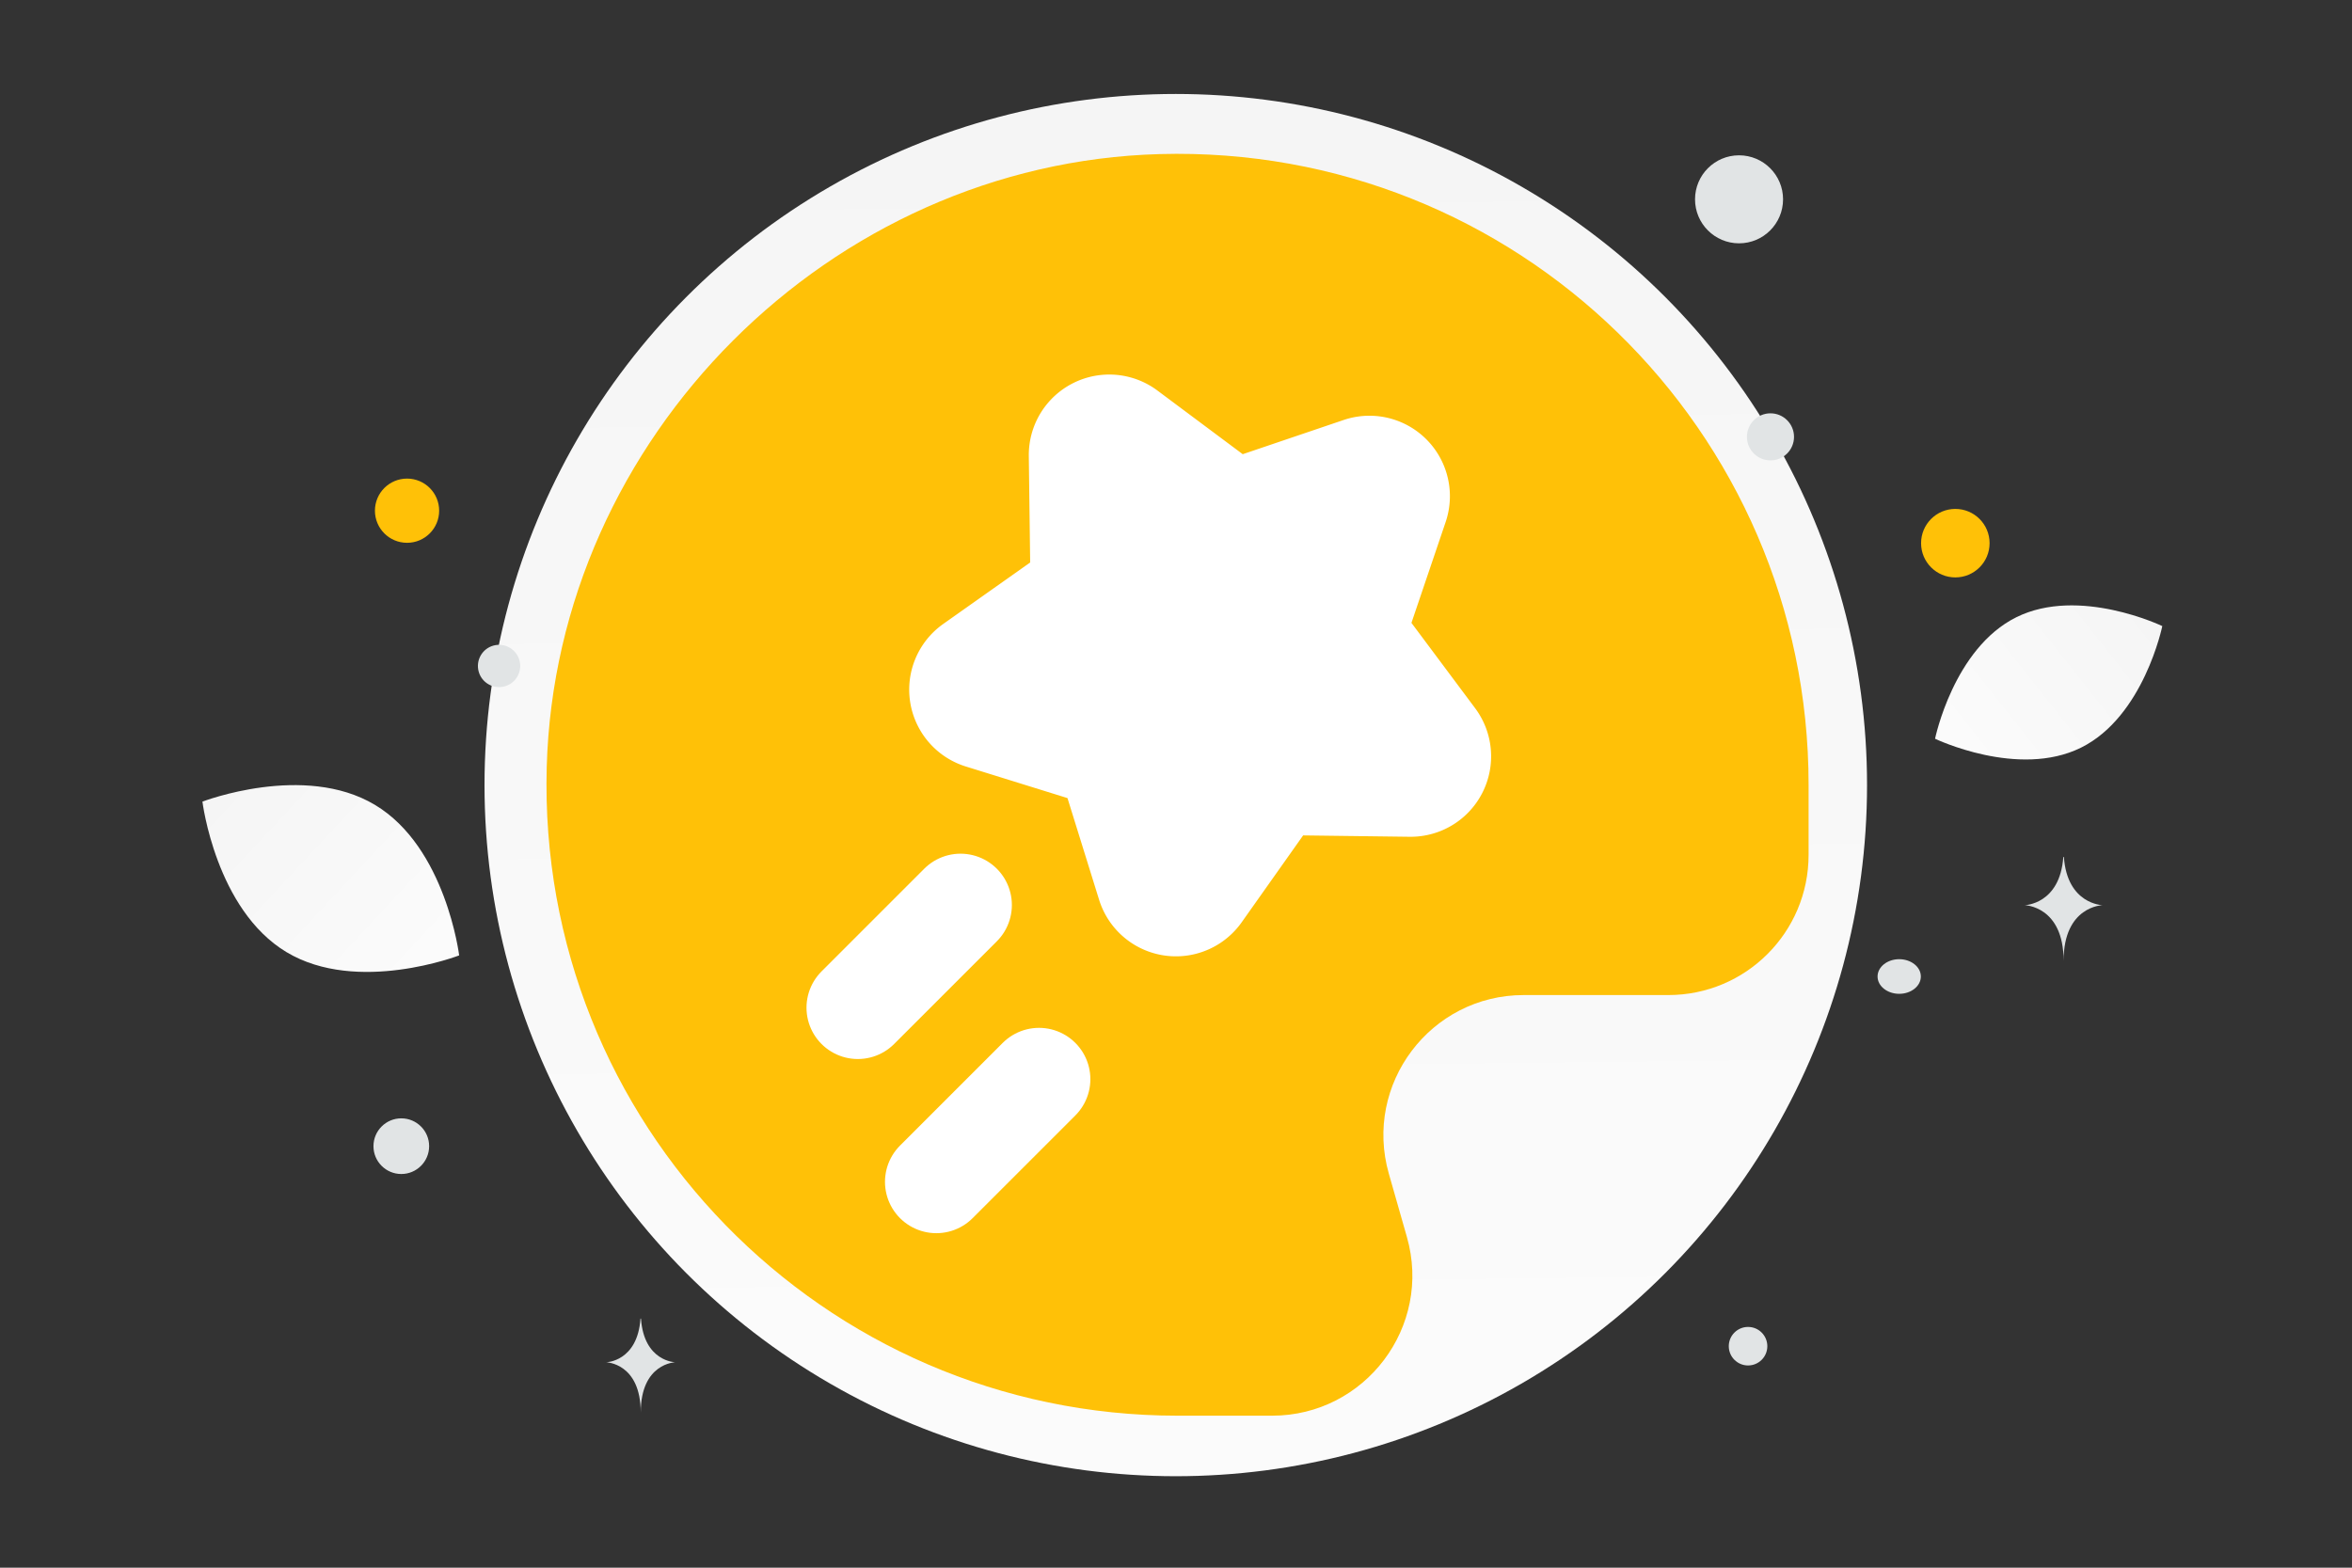 <svg width="900" height="600" viewBox="0 0 900 600" fill="none" xmlns="http://www.w3.org/2000/svg"><rect x="0" y="0" width="900" height="600" fill="#333333" stroke="none"/><path fill="transparent" d="M0 0h900v600H0z"/><circle cx="449.915" cy="300.477" r="264.515" fill="url(#a)"/><path d="M796.323 286.139c-24.005 11.908-55.866-3.403-55.866-3.403s7.081-34.611 31.099-46.502c24.005-11.908 55.852 3.387 55.852 3.387s-7.08 34.61-31.085 46.518z" fill="url(#b)"/><path d="M109.669 364.429c27.12 16.255 66.03 1.229 66.03 1.229s-5.088-41.374-32.225-57.61c-27.12-16.254-66.013-1.247-66.013-1.247s5.088 41.374 32.208 57.628z" fill="url(#c)"/><circle cx="748.215" cy="207.885" r="13.107" transform="rotate(180 748.215 207.885)" fill="#FFC107"/><circle cx="254.544" cy="282.128" r="14.745" transform="rotate(180 254.544 282.128)" fill="#FFC107"/><circle r="12.288" transform="matrix(-1 0 0 1 155.757 195.459)" fill="#FFC107"/><circle r="5.734" transform="matrix(-1 0 0 1 635.805 259.356)" fill="#FFC107"/><circle r="7.373" transform="matrix(-1 0 0 1 668.899 515.229)" fill="#E1E4E5"/><circle r="10.65" transform="matrix(-1 0 0 1 153.559 438.675)" fill="#E1E4E5"/><circle r="8.105" transform="matrix(-1 0 0 1 276.716 166.569)" fill="#E1E4E5"/><circle r="9.011" transform="matrix(-1 0 0 1 677.477 167.201)" fill="#E1E4E5"/><circle r="8.092" transform="scale(1 -1) rotate(-75 -70.603 -251.879)" fill="#E1E4E5"/><circle r="10.765" transform="matrix(-1 0 0 1 383.441 98.571)" fill="#E1E4E5"/><ellipse rx="8.281" ry="6.625" transform="matrix(-1 0 0 1 726.737 373.738)" fill="#E1E4E5"/><circle r="16.841" transform="matrix(0 1 1 0 665.452 76.285)" fill="#E1E4E5"/><path d="M789.533 327.986h.217c1.283 18.176 14.8 18.456 14.8 18.456s-14.905.29-14.905 21.292c0-21.002-14.906-21.292-14.906-21.292s13.512-.28 14.794-18.456zM245.081 504.683h.193c1.138 16.45 13.132 16.703 13.132 16.703s-13.226.263-13.226 19.271c0-19.008-13.226-19.271-13.226-19.271s11.989-.253 13.127-16.703z" fill="#E1E4E5"/><path fill-rule="evenodd" clip-rule="evenodd" d="M450.581 541.826c-135.631 0-245.156-111.832-241.372-248.322 3.488-125.999 108.531-231.042 234.53-234.53 136.49-3.784 248.322 105.741 248.322 241.372v26.831c0 29.648-24.014 53.662-53.662 53.662h-55.353c-35.658 0-61.389 34.129-51.596 68.393l6.895 24.174c9.821 34.29-15.937 68.42-51.569 68.42h-36.195z" fill="#FFC107"/><path fill-rule="evenodd" clip-rule="evenodd" d="m439.331 338.535-15.161-48.776-48.776-15.161a11.149 11.149 0 0 1-3.127-19.75l41.703-29.492-.653-51.073a11.151 11.151 0 0 1 17.817-9.078l40.933 30.548 48.372-16.403a11.148 11.148 0 0 1 14.139 14.139l-16.403 48.373 30.548 40.935a11.15 11.15 0 0 1-9.077 17.817l-51.072-.654-29.493 41.701a11.15 11.15 0 0 1-19.75-3.126z" fill="#fff" stroke="#fff" stroke-width="39.285" stroke-linecap="round" stroke-linejoin="round"/><path d="m328.251 385.675 39.301-39.302m-9.266 105.958 39.302-39.301" stroke="#fff" stroke-width="39.285" stroke-linecap="round" stroke-linejoin="round"/><defs><linearGradient id="a" x1="461.195" y1="861.598" x2="444.883" y2="-539.534" gradientUnits="userSpaceOnUse"><stop stop-color="#fff"/><stop offset="1" stop-color="#EEE"/></linearGradient><linearGradient id="b" x1="704.142" y1="323.282" x2="902.134" y2="166.67" gradientUnits="userSpaceOnUse"><stop stop-color="#fff"/><stop offset="1" stop-color="#EEE"/></linearGradient><linearGradient id="c" x1="214.618" y1="416.751" x2="-3.603" y2="213.995" gradientUnits="userSpaceOnUse"><stop stop-color="#fff"/><stop offset="1" stop-color="#EEE"/></linearGradient></defs></svg>
